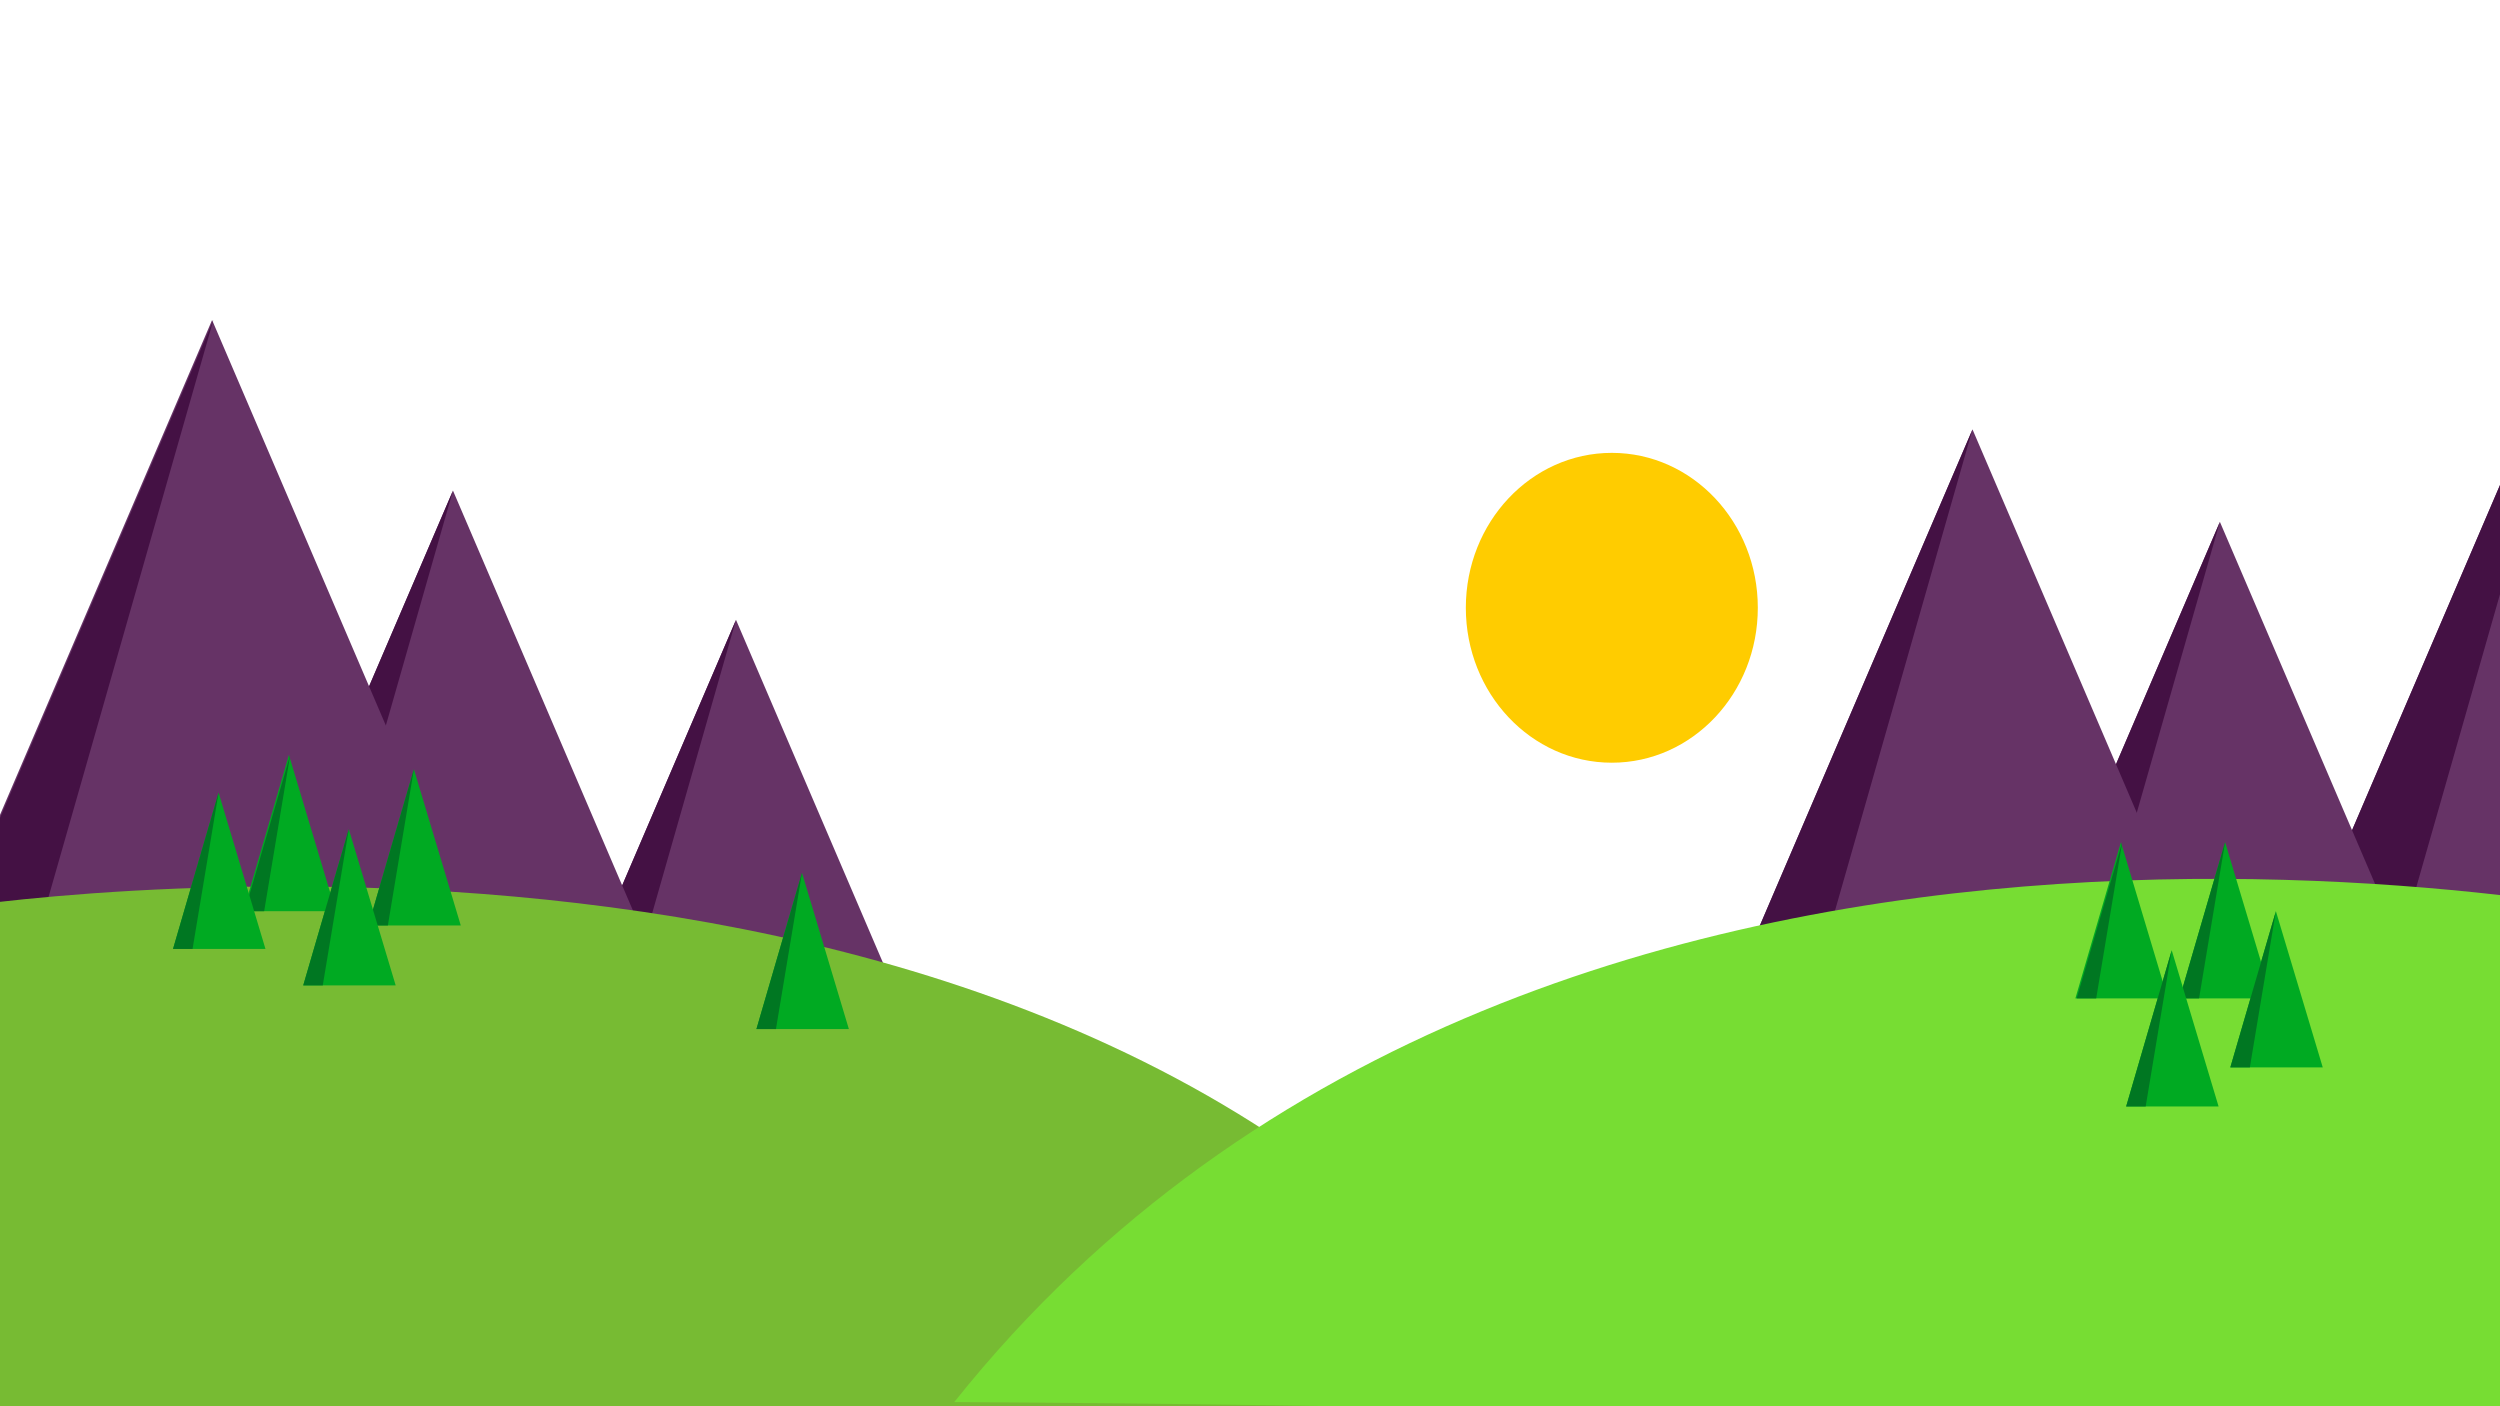 <?xml version="1.0" encoding="UTF-8" standalone="no"?>
<svg
   xmlns:dc="http://purl.org/dc/elements/1.1/"
   xmlns:cc="http://creativecommons.org/ns#"
   xmlns:rdf="http://www.w3.org/1999/02/22-rdf-syntax-ns#"
   xmlns:svg="http://www.w3.org/2000/svg"
   xmlns="http://www.w3.org/2000/svg"
   xmlns:sodipodi="http://sodipodi.sourceforge.net/DTD/sodipodi-0.dtd"
   xmlns:inkscape="http://www.inkscape.org/namespaces/inkscape"
   viewBox="0 0 192 108"
   version="1.1"
   id="svg82"
   sodipodi:docname="optimised.svg"
   inkscape:version="0.92.5 (2060ec1f9f, 2020-04-08)">
  <defs
     id="defs86" />
  <sodipodi:namedview
     pagecolor="#ffffff"
     bordercolor="#666666"
     borderopacity="1"
     objecttolerance="10"
     gridtolerance="10"
     guidetolerance="10"
     inkscape:pageopacity="0"
     inkscape:pageshadow="2"
     inkscape:window-width="1320"
     inkscape:window-height="704"
     id="namedview84"
     showgrid="false"
     inkscape:zoom="3.0903185"
     inkscape:cx="-7.0470349"
     inkscape:cy="54.708993"
     inkscape:window-x="46"
     inkscape:window-y="27"
     inkscape:window-maximized="1"
     inkscape:current-layer="svg82" />
  <path
     d="m 20.788,85.678 3.6,-12 4,12 z"
     id="path2"
     inkscape:connector-curvature="0"
     style="fill:#00aa22" />
  <path
     d="m 24.288,73.678 -2,12 h -1.5 z"
     id="path4"
     inkscape:connector-curvature="0"
     style="fill:#007722" />
  <path
     d="m 27.788,81.978 3.6,-12 4,12 z"
     id="path6"
     inkscape:connector-curvature="0"
     style="fill:#00aa22" />
  <path
     d="m 31.288,69.978 -2,12 h -1.5 z"
     id="path8"
     inkscape:connector-curvature="0"
     style="fill:#007722" />
  <path
     d="m 37.588,82.978 3.6,-12 4,12 z"
     id="path10"
     inkscape:connector-curvature="0"
     style="fill:#00aa22" />
  <path
     d="m 41.088,70.978 -2,12 h -1.5 z"
     id="path12"
     inkscape:connector-curvature="0"
     style="fill:#007722" />
  <path
     d="m 32.088,87.178 3.6,-12 4,12 z"
     id="path14"
     inkscape:connector-curvature="0"
     style="fill:#00aa22" />
  <path
     d="m 35.588,75.178 -2,12 h -1.5 z"
     id="path16"
     inkscape:connector-curvature="0"
     style="fill:#007722" />
  <path
     d="m 199.188,20.478 -30,70 h 60 z"
     id="path18"
     inkscape:connector-curvature="0"
     style="fill:#663366" />
  <path
     d="m 169.188,90.478 30,-70 -20,70 z"
     id="path20"
     inkscape:connector-curvature="0"
     style="fill:#441144" />
  <path
     d="m 56.525,47.603 -30,70 h 60 z"
     id="path22"
     inkscape:connector-curvature="0"
     style="fill:#663366" />
  <path
     d="m 26.525,117.603 30,-70 -20,70 z"
     id="path24"
     inkscape:connector-curvature="0"
     style="fill:#441144" />
  <path
     d="m 170.488,40.078 -30,70 h 60 z"
     id="path26"
     inkscape:connector-curvature="0"
     style="fill:#663366" />
  <path
     d="m 140.488,110.078 30,-70 -20,70 z"
     id="path28"
     inkscape:connector-curvature="0"
     style="fill:#441144" />
  <path
     d="m 151.488,32.978 -30,70 h 60 z"
     id="path30"
     inkscape:connector-curvature="0"
     style="fill:#663366" />
  <path
     d="m 121.488,102.978 30,-70 -20,70 z"
     id="path32"
     inkscape:connector-curvature="0"
     style="fill:#441144" />
  <path
     d="M 34.788,37.678 4.788,107.678 H 64.788 Z"
     id="path34"
     inkscape:connector-curvature="0"
     style="fill:#663366" />
  <path
     d="m 4.788,107.678 30,-70 -20,70 z"
     id="path36"
     inkscape:connector-curvature="0"
     style="fill:#441144" />
  <path
     d="m 16.288,24.578 -30,70 h 60 z"
     id="path38"
     inkscape:connector-curvature="0"
     style="fill:#663366" />
  <path
     d="m -13.612,94.578 30,-70 -20,70 z"
     id="path40"
     inkscape:connector-curvature="0"
     style="fill:#441144" />
  <path
     d="m -4.085,69.793 c 0,0 88,-14.2 124,39.2 H -4.085 Z"
     id="path42"
     inkscape:connector-curvature="0"
     style="fill:#77bb33" />
  <path
     d="m 208.288,71.378 c 0,0 -89,-21.4 -135,36.3 69,0.4 101.8,3 134.4,3 z"
     id="path44"
     inkscape:connector-curvature="0"
     style="fill:#77dd33" />
  <path
     d="m 167.388,76.678 3.5,-12 3.6,12 z"
     id="path46"
     inkscape:connector-curvature="0"
     style="fill:#00aa22" />
  <path
     d="m 170.888,64.678 -2,12 h -1.5 z"
     id="path48"
     inkscape:connector-curvature="0"
     style="fill:#007722" />
  <path
     d="m 159.388,76.678 3.5,-12 3.6,12 z"
     id="path50"
     inkscape:connector-curvature="0"
     style="fill:#00aa22" />
  <path
     d="m 162.988,64.678 -2,12 h -1.5 z"
     id="path52"
     inkscape:connector-curvature="0"
     style="fill:#007722" />
  <path
     d="m 163.288,84.978 3.5,-12 3.6,12 z"
     id="path54"
     inkscape:connector-curvature="0"
     style="fill:#00aa22" />
  <path
     d="m 166.788,72.978 -2,12 h -1.5 z"
     id="path56"
     inkscape:connector-curvature="0"
     style="fill:#007722" />
  <path
     d="m 171.288,81.978 3.5,-12 3.6,12 z"
     id="path58"
     inkscape:connector-curvature="0"
     style="fill:#00aa22" />
  <path
     d="m 174.788,69.978 -2,12 h -1.5 z"
     id="path60"
     inkscape:connector-curvature="0"
     style="fill:#007722" />
  <path
     d="m 58.093,79.032 3.5,-12 3.6,12 z"
     id="path62"
     inkscape:connector-curvature="0"
     style="fill:#00aa22" />
  <path
     d="m 61.593,67.032 -2,12 h -1.5 z"
     id="path64"
     inkscape:connector-curvature="0"
     style="fill:#007722" />
  <path
     d="m 18.688,69.978 3.5,-12 3.6,12 z"
     id="path66"
     inkscape:connector-curvature="0"
     style="fill:#00aa22" />
  <path
     d="m 22.288,57.978 -2,12 h -1.5 z"
     id="path68"
     inkscape:connector-curvature="0"
     style="fill:#007722" />
  <path
     d="m 28.288,71.078 3.5,-12 3.6,12 z"
     id="path70"
     inkscape:connector-curvature="0"
     style="fill:#00aa22" />
  <path
     d="m 31.788,59.078 -2,12 h -1.5 z"
     id="path72"
     inkscape:connector-curvature="0"
     style="fill:#007722" />
  <path
     d="m 23.288,75.678 3.5,-12 3.6,12 z"
     id="path74"
     inkscape:connector-curvature="0"
     style="fill:#00aa22" />
  <path
     d="m 26.788,63.678 -2,12 h -1.5 z"
     id="path76"
     inkscape:connector-curvature="0"
     style="fill:#007722" />
  <path
     d="m 13.288,72.878 3.5,-12 3.6,12 z"
     id="path78"
     inkscape:connector-curvature="0"
     style="fill:#00aa22" />
  <path
     d="m 16.788,60.878 -2,12 h -1.5 z"
     id="path80"
     inkscape:connector-curvature="0"
     style="fill:#007722" />
  <ellipse
     style="fill:#ffcc00"
     id="path47"
     cx="123.788"
     cy="46.678"
     rx="11.212"
     ry="11.898" />
</svg>
